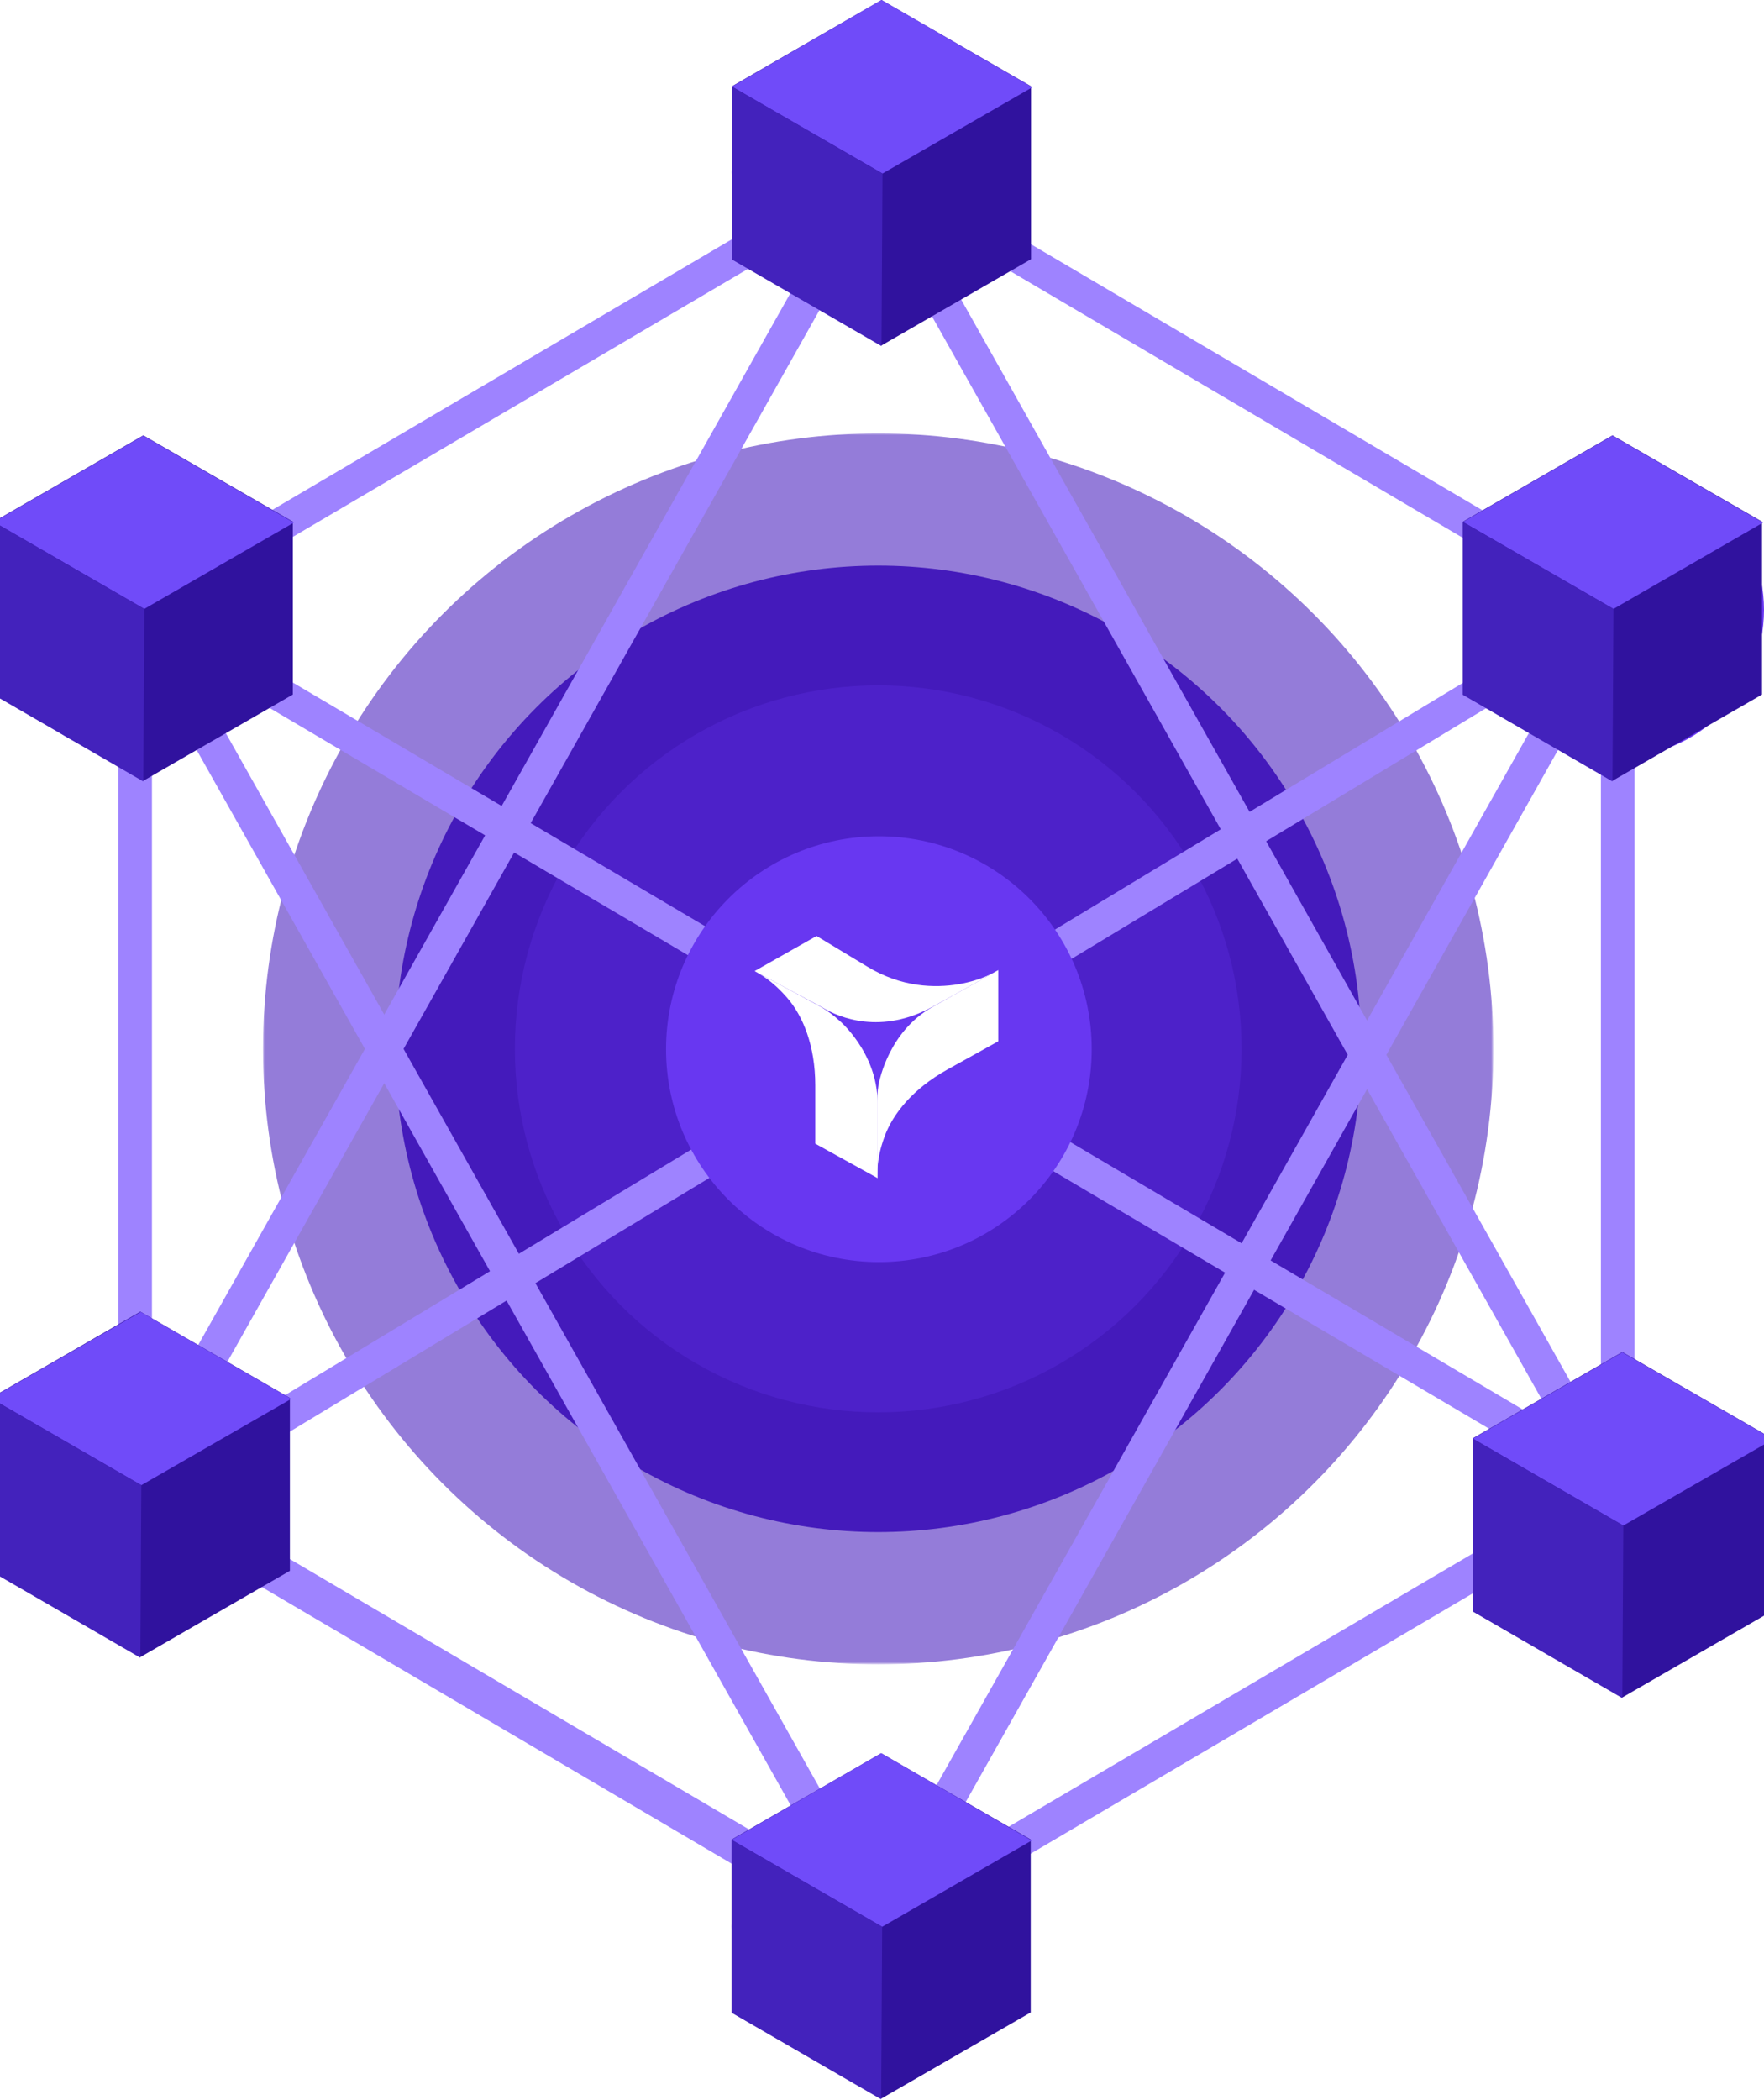 <?xml version="1.0" encoding="utf-8"?>
<!-- Generator: Adobe Illustrator 27.0.0, SVG Export Plug-In . SVG Version: 6.00 Build 0)  -->
<svg version="1.1" id="Layer_1" xmlns="http://www.w3.org/2000/svg" xmlns:xlink="http://www.w3.org/1999/xlink" x="0px" y="0px"
     viewBox="0 0 537.9 640" style="enable-background:new 0 0 537.9 640;" xml:space="preserve">
<style type="text/css">
	.st0{fill:#D9D9D9;filter:url(#Adobe_OpacityMaskFilter);}
	.st1{mask:url(#mask0_1_60_00000034085935979884497070000011190030449277984434_);}
	.st2{opacity:0.57;fill:#441ABB;}
	.st3{fill:#441ABB;}
	.st4{fill:#4D21C9;}
	.st5{fill:none;stroke:#9E83FF;stroke-width:10.27;}
	.st6{fill:#6837F1;}
	.st7{fill:#FFFFFF;}
	.st8{fill:#30129E;}
	.st9{fill:#704BF9;}
	.st10{fill:#4322BC;}
</style>
  <defs>
	<filter id="Adobe_OpacityMaskFilter" filterUnits="userSpaceOnUse" x="80.2" y="132.1" width="375.2" height="375.2">
		<feColorMatrix  type="matrix" values="1 0 0 0 0  0 1 0 0 0  0 0 1 0 0  0 0 0 1 0"/>
	</filter>
</defs>
  <mask maskUnits="userSpaceOnUse" x="80.2" y="132.1" width="375.2" height="375.2" id="mask0_1_60_00000034085935979884497070000011190030449277984434_">
	<path class="st0" d="M267.8,52.3l224,133.7v267.4l-224,133.7l-224-133.7V186L267.8,52.3z"/>
</mask>
  <g class="st1">
	<circle class="st2" cx="267.8" cy="319.7" r="187.6"/>
</g>
  <circle class="st3" cx="267.8" cy="319.7" r="147.3"/>
  <circle class="st4" cx="267.8" cy="319.7" r="110.8"/>
  <path class="st5" d="M267.5,586.7l225.8-400.9L267.5,52.8L41.7,185.7L267.5,586.7z"/>
  <path class="st5" d="M40.1,454.4l225.8,132.9l225.8-132.9L265.9,53.5"/>
  <path class="st5" d="M267.5,52.8L41.7,453.7l225.8,132.9l225.8-132.9"/>
  <path class="st5" d="M41.2,185.6l452.1,267.1V185.6L41.2,458.9V185.6z"/>
  <circle class="st6" cx="268" cy="319.8" r="64.9"/>
  <circle class="st6" cx="43" cy="185.9" r="44.9"/>
  <circle class="st6" cx="43" cy="452.6" r="44.9"/>
  <circle class="st6" cx="268" cy="52.5" r="44.9"/>
  <circle class="st6" cx="268" cy="587.2" r="44.9"/>
  <circle class="st6" cx="493" cy="185.9" r="44.9"/>
  <path class="st7" d="M284.4,306.9l20-11.2l0,21.7l-15.5,8.6c-10.6,5.9-16.7,13.6-19.2,20.5c-2.5,6.9-2.1,10.8-2.2,12.5
	c0-10.9,0-14.2,0-23.4c0-2.3,0.3-4.8,0.6-6C268.2,329.8,270.8,314.5,284.4,306.9z"/>
  <path class="st7" d="M267.6,336.2l0,22.9l-19-10.5l0-17.8c0-12.1-3.8-21.2-8.6-26.7c-4.8-5.5-8.4-7.2-9.9-8.1
	c9.5,5.1,12,6.4,20,10.8c2,1.1,4.6,3.1,5.5,4C255.7,310.8,267.6,320.7,267.6,336.2z"/>
  <path class="st7" d="M284.3,306.9c8.1-4.4,14-7.8,20.1-11.2c-1.5,0.8-4.8,3-12.1,4.3c-7.2,1.2-17.4,1-27.9-5.4l-15.4-9.3l-18.9,10.7
	l20.7,11.1C256,310.3,268.8,315.4,284.3,306.9z"/>
  <path class="st8" d="M494.7,412.1l45.6,26.3v52.7l-45.6,26.3l-45.6-26.3v-52.7L494.7,412.1z"/>
  <polygon class="st9" points="449.1,438.5 494.7,412.2 540.7,438.7 495,465 "/>
  <path class="st10" d="M449.1,438.5L495,465l-0.3,52.6l-45.6-26.4V438.5z"/>
  <path class="st8" d="M42.8,399.8l45.6,26.3v52.7l-45.6,26.3l-45.6-26.3v-52.7L42.8,399.8z"/>
  <polygon class="st9" points="-2.8,426.2 42.9,399.9 88.8,426.4 43.1,452.7 "/>
  <path class="st10" d="M-2.8,426.2l45.9,26.5l-0.3,52.6l-45.6-26.4L-2.8,426.2z"/>
  <path class="st8" d="M268.7,534.4l45.6,26.3v52.7l-45.6,26.3l-45.6-26.3v-52.7L268.7,534.4z"/>
  <polygon class="st9" points="223.1,560.8 268.7,534.4 314.6,561 269,587.3 "/>
  <path class="st10" d="M223.1,560.8l45.9,26.5l-0.3,52.6l-45.6-26.4V560.8z"/>
  <path class="st8" d="M268.8,0l45.6,26.3V79l-45.6,26.3L223.2,79V26.3L268.8,0z"/>
  <polygon class="st9" points="223.2,26.4 268.8,0 314.8,26.6 269.1,52.9 "/>
  <path class="st10" d="M223.2,26.4l45.9,26.5l-0.3,52.6l-45.6-26.4V26.4z"/>
  <path class="st8" d="M43.7,132.7l45.6,26.3v52.7l-45.6,26.3l-45.6-26.3v-52.7L43.7,132.7z"/>
  <polygon class="st9" points="-1.9,159.1 43.7,132.8 89.6,159.3 44,185.6 "/>
  <path class="st10" d="M-1.9,159.1L44,185.6l-0.3,52.6l-45.6-26.4L-1.9,159.1z"/>
  <path class="st8" d="M491.7,132.7l45.6,26.3v52.7l-45.6,26.3l-45.6-26.3v-52.7L491.7,132.7z"/>
  <polygon class="st9" points="446.1,159.1 491.7,132.8 537.6,159.3 492,185.6 "/>
  <path class="st10" d="M446.1,159.1l45.9,26.5l-0.3,52.6l-45.6-26.4V159.1z"/>
</svg>
